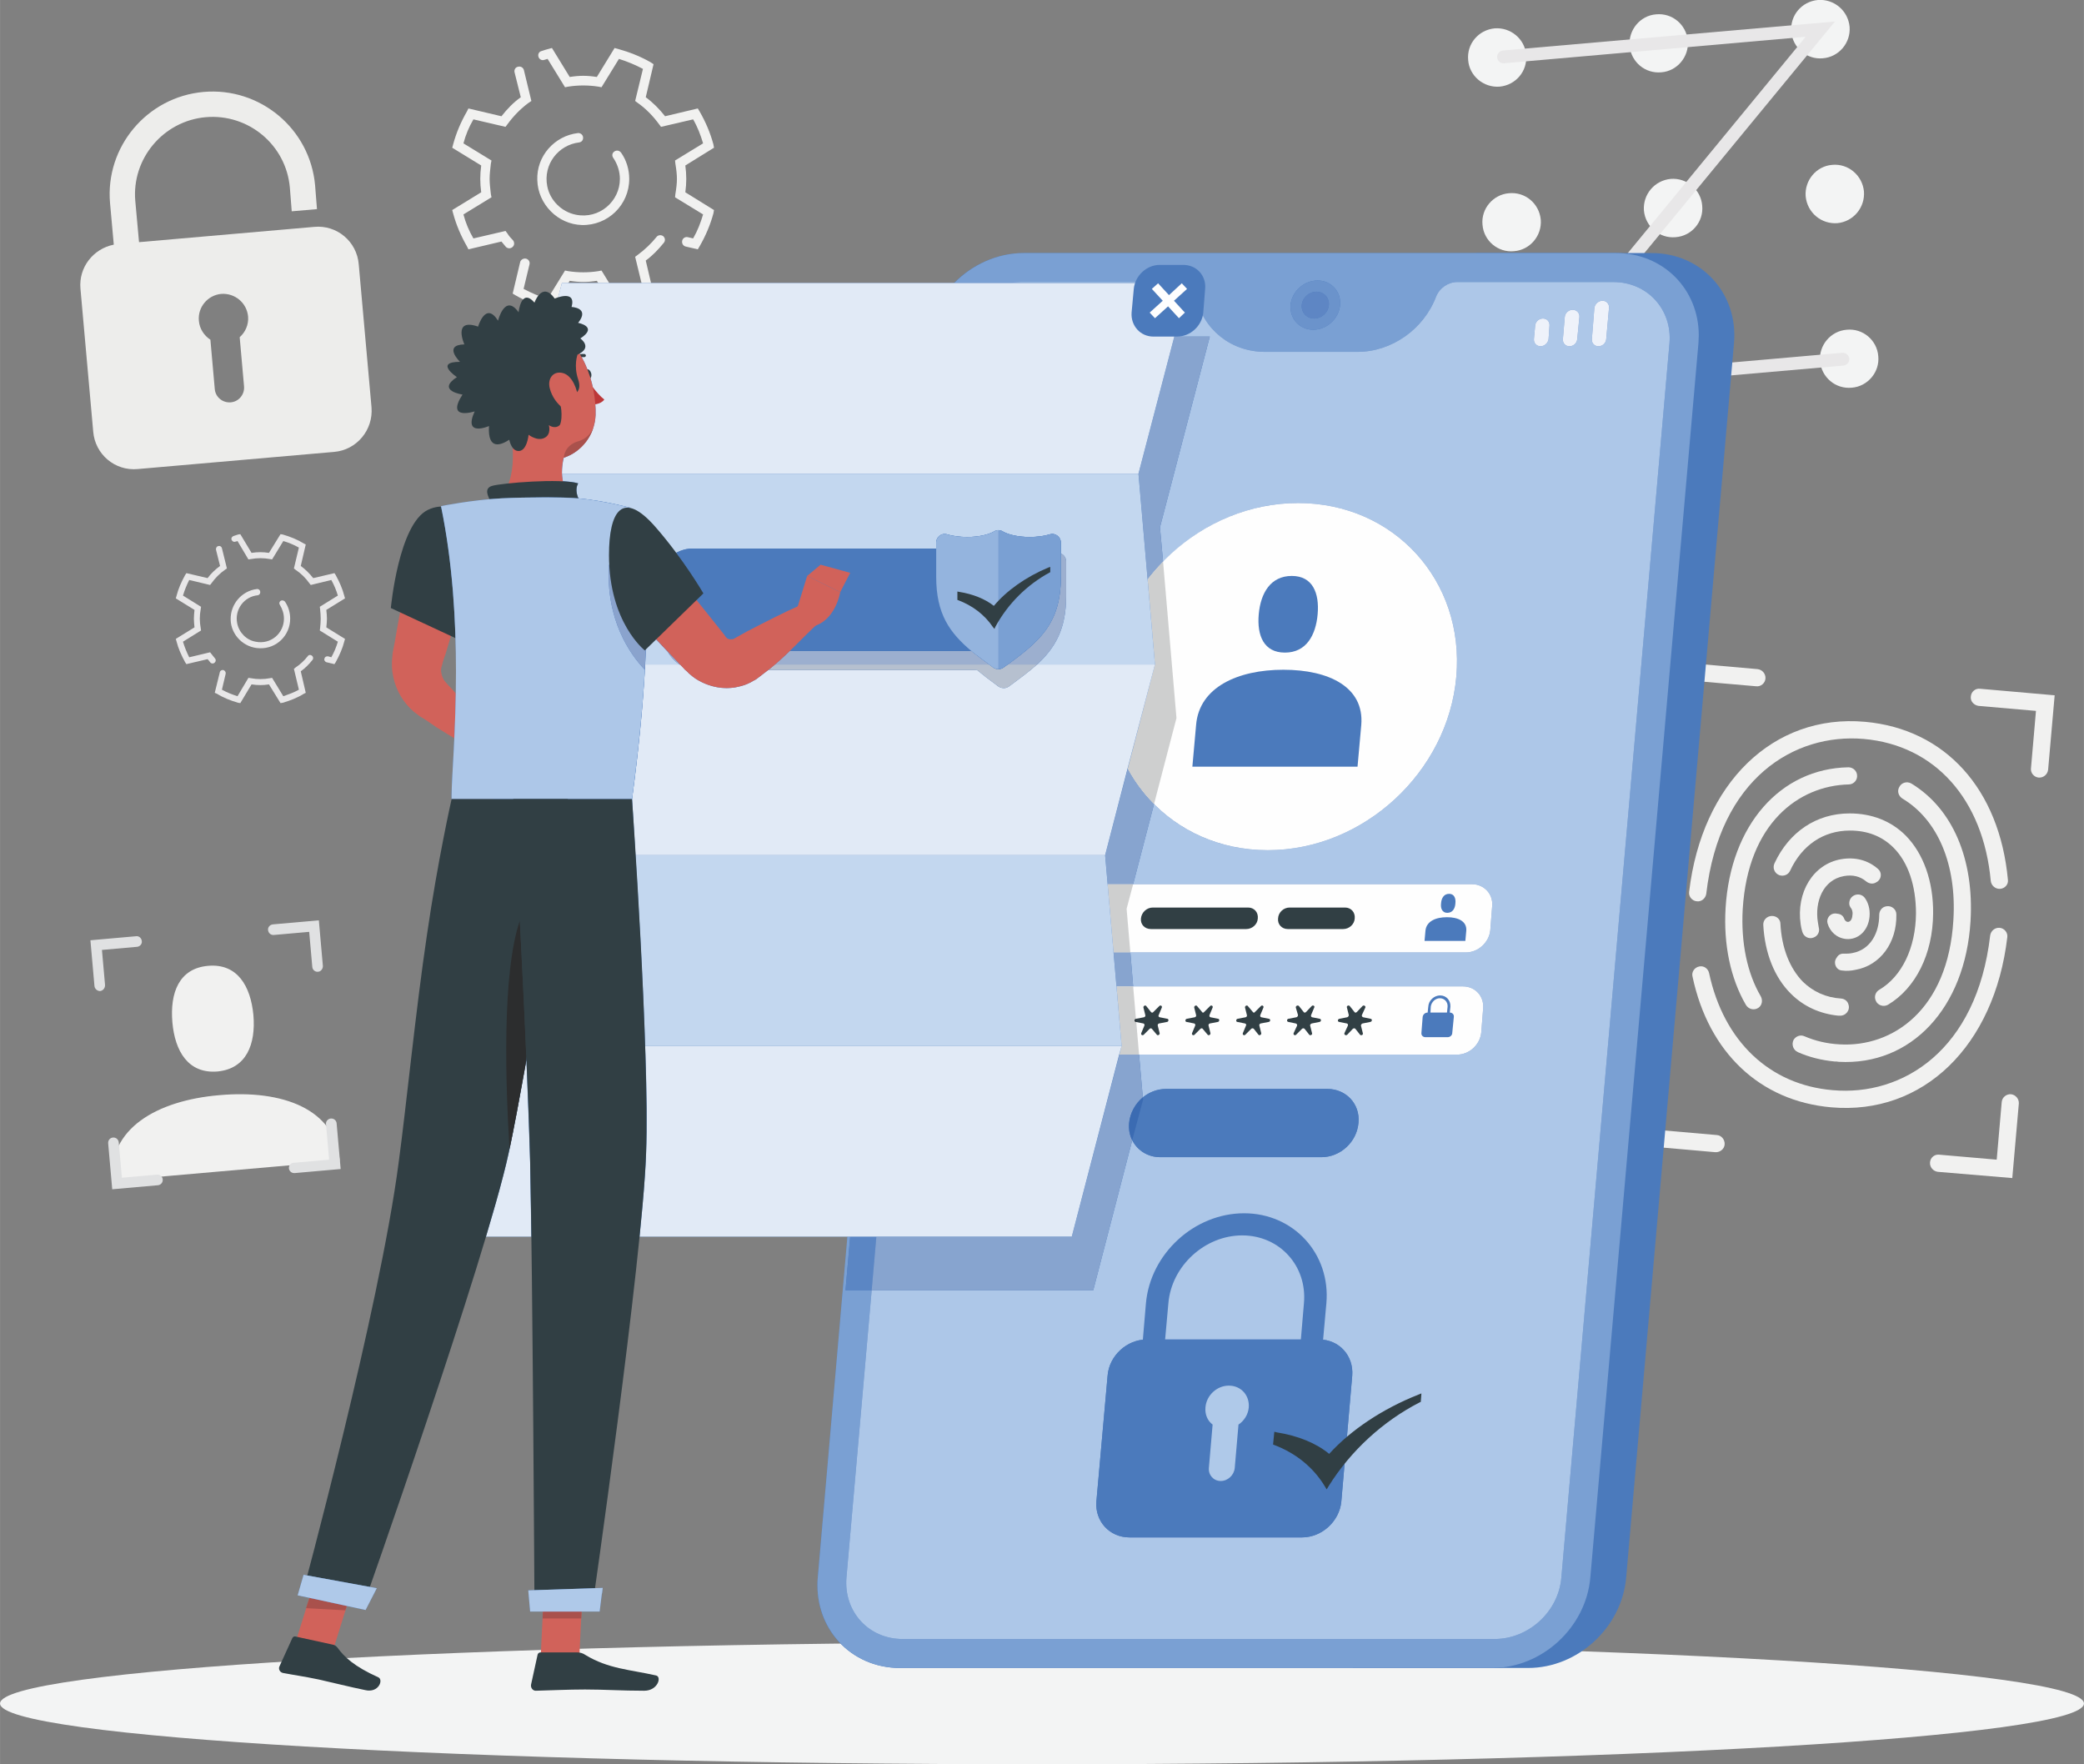 <?xml version="1.0" encoding="UTF-8"?>
<!DOCTYPE svg PUBLIC "-//W3C//DTD SVG 1.1//EN" "http://www.w3.org/Graphics/SVG/1.1/DTD/svg11.dtd">
<!-- Creator: CorelDRAW X8 -->
<svg xmlns="http://www.w3.org/2000/svg" xml:space="preserve" width="323.515mm" height="273.867mm" version="1.1" style="shape-rendering:geometricPrecision; text-rendering:geometricPrecision; image-rendering:optimizeQuality; fill-rule:evenodd; clip-rule:evenodd"
viewBox="0 0 6687 5661"
 xmlns:xlink="http://www.w3.org/1999/xlink">
 <rect x="0" y="0" width="6687" height="5661" fill="#808080" stroke="none"/>
 <defs>
  <style type="text/css">
   <![CDATA[
    .fil8 {fill:#FEFEFE;fill-rule:nonzero}
    .fil20 {fill:#F7F7F8;fill-rule:nonzero}
    .fil2 {fill:#F3F4F4;fill-rule:nonzero}
    .fil1 {fill:#F1F1F0;fill-rule:nonzero}
    .fil11 {fill:#EEF2FA;fill-rule:nonzero}
    .fil0 {fill:#EDEDEB;fill-rule:nonzero}
    .fil3 {fill:#E8E7E8;fill-rule:nonzero}
    .fil21 {fill:#E1EAF6;fill-rule:nonzero}
    .fil4 {fill:#E0E1E2;fill-rule:nonzero}
    .fil27 {fill:#D1625A;fill-rule:nonzero}
    .fil25 {fill:#D0DEF2;fill-rule:nonzero}
    .fil16 {fill:#CECFCF;fill-rule:nonzero}
    .fil28 {fill:#BC3738;fill-rule:nonzero}
    .fil19 {fill:#C3D7EF;fill-rule:nonzero}
    .fil24 {fill:#C5CCD9;fill-rule:nonzero}
    .fil29 {fill:#A9514C;fill-rule:nonzero}
    .fil23 {fill:#B6C0CF;fill-rule:nonzero}
    .fil12 {fill:#AFC9E9;fill-rule:nonzero}
    .fil7 {fill:#ADC7E8;fill-rule:nonzero}
    .fil22 {fill:#9CAFCF;fill-rule:nonzero}
    .fil26 {fill:#94B4DE;fill-rule:nonzero}
    .fil30 {fill:#8AA3CD;fill-rule:nonzero}
    .fil15 {fill:#87A4CF;fill-rule:nonzero}
    .fil6 {fill:#7AA0D3;fill-rule:nonzero}
    .fil9 {fill:#6B93CB;fill-rule:nonzero}
    .fil31 {fill:#60656D;fill-rule:nonzero}
    .fil10 {fill:#5E86C4;fill-rule:nonzero}
    .fil14 {fill:#5B86C4;fill-rule:nonzero}
    .fil32 {fill:#2C2D2E;fill-rule:nonzero}
    .fil5 {fill:#4B7ABC;fill-rule:nonzero}
    .fil13 {fill:#313F44;fill-rule:nonzero}
    .fil18 {fill:#2E373B;fill-rule:nonzero}
    .fil17 {fill:#3B6BB2;fill-rule:nonzero}
   ]]>
  </style>
 </defs>
 <g id="Layer_x0020_1">
  <polygon class="fil0" points="4594,5220 4744,5220 4744,5216 4594,5216 "/>
  <path class="fil1" d="M1090 3725c-14,-167 -184,-229 -386,-211 -201,17 -358,108 -343,275l729 -64z"/>
  <path class="fil1" d="M698 3438c93,-9 123,-88 115,-181 -9,-94 -52,-166 -145,-158 -94,8 -123,87 -115,181 8,93 51,166 145,158z"/>
  <path class="fil2" d="M4897 176c5,52 -33,97 -85,102 -51,4 -97,-34 -101,-85 -5,-52 33,-97 85,-102 51,-4 97,34 101,85z"/>
  <path class="fil2" d="M5416 131c4,51 -34,97 -85,101 -52,5 -97,-33 -102,-85 -4,-51 34,-97 85,-101 52,-5 97,33 102,85z"/>
  <path class="fil2" d="M5935 86c4,51 -34,97 -86,101 -51,5 -97,-34 -101,-85 -5,-52 33,-97 85,-102 52,-4 97,34 102,86z"/>
  <path class="fil2" d="M4944 705c4,51 -34,97 -86,101 -51,5 -97,-33 -101,-85 -5,-51 34,-97 85,-101 52,-5 97,33 102,85z"/>
  <path class="fil2" d="M5462 660c5,51 -33,97 -85,101 -52,5 -97,-34 -102,-85 -4,-52 34,-97 86,-102 51,-4 97,34 101,86z"/>
  <path class="fil2" d="M5981 614c4,52 -34,97 -85,102 -52,4 -97,-34 -102,-86 -4,-51 34,-97 85,-101 52,-5 97,34 102,85z"/>
  <path class="fil2" d="M4990 1233c4,52 -34,98 -85,102 -52,5 -97,-34 -102,-85 -4,-52 34,-97 85,-102 52,-4 97,34 102,85z"/>
  <path class="fil2" d="M5508 1188c5,52 -33,97 -85,102 -51,4 -97,-34 -101,-86 -5,-51 33,-97 85,-101 51,-5 97,34 101,85z"/>
  <path class="fil2" d="M6027 1143c5,51 -34,97 -85,101 -52,5 -97,-33 -102,-85 -4,-51 34,-97 86,-101 51,-5 97,33 101,85z"/>
  <path class="fil3" d="M5915 1173l-1065 93 944 -1148 -968 85c-11,1 -21,-7 -22,-19 -1,-11 7,-21 19,-22l1065 -93 -945 1148 968 -85c12,-1 22,8 23,19 1,11 -8,21 -19,22z"/>
  <path class="fil1" d="M5931 3222c-3,-10 -12,-17 -23,-18 -49,-3 -90,-22 -123,-54 -42,-43 -68,-108 -72,-186 0,-14 -12,-25 -27,-25l0 0c-16,0 -29,13 -28,29 5,91 36,168 88,220 41,41 93,65 153,71 1,0 2,0 4,0 20,1 35,-18 28,-37z"/>
  <path class="fil1" d="M5876 3553c-228,-20 -393,-175 -445,-419 -4,-15 6,-30 22,-33l0 0c14,-3 28,7 31,21 47,219 194,359 397,376 223,20 462,-127 505,-496 2,-15 15,-26 30,-25 15,1 27,15 25,30 -41,349 -270,572 -565,546z"/>
  <path class="fil1" d="M5445 2892l0 0c-15,-1 -27,-15 -25,-30 41,-349 270,-572 564,-546 258,23 432,216 459,507 2,15 -10,28 -25,29l0 0c-15,1 -28,-10 -30,-25 -24,-262 -179,-436 -408,-456 -223,-19 -462,127 -505,497 -2,14 -15,26 -30,24z"/>
  <path class="fil1" d="M5887 3406c-42,-4 -82,-14 -118,-30 -15,-7 -21,-24 -14,-39 7,-12 22,-18 35,-12 35,15 73,24 113,26 169,10 348,-110 365,-399 11,-178 -50,-322 -164,-390 -12,-8 -17,-23 -10,-36 7,-15 25,-20 39,-12 132,80 202,242 190,442 -17,278 -190,464 -423,451 -4,-1 -8,-1 -13,-1z"/>
  <path class="fil1" d="M5642 3234c-14,9 -32,4 -40,-10 -49,-84 -72,-193 -65,-310 16,-267 176,-448 394,-452 16,0 29,13 28,29l0 1c-1,14 -13,25 -27,25 -161,4 -323,125 -340,400 -6,107 14,205 58,280 7,13 4,29 -8,37z"/>
  <path class="fil1" d="M6019 3211l0 0c-6,-13 -1,-28 11,-35 73,-43 117,-135 118,-245 0,-89 -25,-164 -72,-211 -37,-37 -84,-55 -140,-55 -85,0 -154,47 -192,129 -6,13 -21,19 -35,14 -15,-6 -22,-23 -15,-38 47,-101 135,-160 241,-160 71,0 133,24 180,71 57,58 89,147 88,250 -1,130 -56,240 -145,293 -14,8 -33,2 -39,-13z"/>
  <path class="fil1" d="M5820 3008c-16,7 -33,-3 -37,-19 -2,-7 -4,-15 -5,-23 -15,-103 40,-193 129,-209 46,-8 87,3 119,31 13,11 12,31 -2,41l-2 1c-11,8 -24,6 -34,-2 -19,-16 -43,-22 -71,-17 -68,12 -94,83 -84,147 1,6 2,12 3,18 4,13 -3,27 -16,32z"/>
  <path class="fil1" d="M5911 3114l0 0c-19,-1 -29,-23 -19,-39l2 -3c5,-9 14,-13 24,-12 8,0 17,0 26,-2 59,-11 86,-66 86,-122 0,-14 9,-26 23,-28 16,-3 32,9 32,26 2,90 -51,164 -132,178 -14,3 -28,4 -42,2z"/>
  <path class="fil1" d="M5924 3013c-30,-3 -52,-23 -60,-51 -4,-16 9,-32 26,-31l7 1c10,1 18,7 21,17 2,4 5,8 10,9 14,1 16,-18 16,-22 1,-3 1,-13 -3,-20 -5,-6 -8,-13 -7,-20 2,-25 33,-35 49,-16 12,16 18,37 16,61 -4,45 -36,75 -75,72z"/>
  <path class="fil1" d="M5405 2395l0 0c-15,-1 -26,-14 -25,-30l21 -239 239 21c15,2 26,15 25,30 -1,15 -15,27 -30,25l-184 -16 -16 184c-2,15 -15,27 -30,25z"/>
  <path class="fil1" d="M6542 2495l0 0c-15,-1 -27,-15 -25,-30l16 -184 -184 -16c-15,-2 -27,-15 -25,-30 1,-15 14,-27 30,-25l239 21 -21 239c-2,15 -15,26 -30,25z"/>
  <path class="fil1" d="M6457 3780l-239 -20c-15,-2 -26,-15 -25,-30 1,-16 15,-27 30,-25l184 16 16 -184c1,-16 15,-27 30,-26 15,2 26,15 25,30l-21 239z"/>
  <path class="fil1" d="M5504 3697l-239 -21 21 -239c1,-15 15,-26 30,-25 15,1 26,15 25,30l-16 184 184 16c15,1 26,15 25,30 -1,15 -15,26 -30,25z"/>
  <path class="fil4" d="M321 3180l0 0c-9,0 -17,-7 -18,-16l-13 -147 147 -13c9,-1 17,6 18,16 1,9 -6,17 -15,18l-113 10 10 113c0,10 -7,18 -16,19z"/>
  <path class="fil4" d="M1020 3118l0 0c-9,1 -17,-6 -18,-15l-10 -113 -113 10c-10,1 -18,-6 -19,-16 -1,-9 6,-17 16,-18l147 -13 13 147c0,9 -7,18 -16,18z"/>
  <path class="fil4" d="M1093 3751l-147 13c-10,1 -18,-6 -19,-15 -1,-9 6,-18 16,-18l113 -10 -10 -114c-1,-9 6,-17 15,-18 10,-1 18,6 19,15l13 147z"/>
  <path class="fil4" d="M507 3803l-147 13 -13 -147c-1,-10 6,-18 15,-19 10,-1 18,6 19,16l10 113 113 -10c9,-1 17,6 18,15 1,10 -6,18 -15,19z"/>
  <path class="fil0" d="M769 1082l14 158c2,26 -17,49 -43,51 -26,2 -49,-17 -51,-43l-14 -158c-20,-13 -35,-35 -37,-61 -4,-43 28,-82 72,-86 44,-3 82,29 86,73 2,26 -9,50 -27,66zm239 -354l-562 49 -12 -132c-12,-136 90,-257 226,-269 137,-12 258,89 270,226l6 76 81 -7 -6 -76c-16,-182 -177,-316 -358,-300 -181,16 -316,176 -300,357l12 133c-66,13 -113,73 -107,141l41 459c6,73 70,127 143,120l630 -55c72,-6 126,-70 120,-143l-41 -459c-6,-73 -70,-127 -143,-120z"/>
  <path class="fil1" d="M1867 722c-77,-2 -141,-67 -143,-144 -3,-77 55,-142 130,-151 9,-1 17,6 17,15 0,8 -5,14 -13,15 -66,8 -116,70 -102,141 9,45 46,82 92,91 75,15 141,-43 141,-115 0,-24 -8,-48 -21,-67 -5,-7 -4,-15 2,-20 7,-6 17,-5 23,3 17,24 26,54 26,84 0,83 -68,150 -152,148zm372 78l-39 -9c-8,-2 -13,-10 -11,-19 2,-8 10,-13 18,-11l17 4c14,-24 24,-50 32,-77l-90 -55 1 -10c3,-18 5,-34 5,-49 0,-15 -2,-31 -5,-49l-1 -10 90 -55c-8,-27 -18,-53 -32,-77l-103 24 -6 -8c-19,-26 -42,-50 -69,-69l-8 -6 25 -103c-25,-13 -51,-24 -77,-32l-56 91 -10 -2c-32,-5 -65,-5 -97,0l-10 2 -56 -91c-3,1 -7,2 -10,3 -8,3 -16,-1 -19,-9 -3,-8 1,-17 9,-19 8,-3 16,-5 23,-7l11 -3 57 93c31,-5 56,-5 87,0l57 -93 11 3c36,10 72,24 105,43l9 6 -25 106c23,17 44,38 62,61l105 -25 6 10c19,33 34,68 44,105l2 11 -92 57c2,15 3,29 3,43 0,14 -1,28 -3,43l92 57 -2 11c-10,37 -25,72 -44,105l-6 10zm-616 -8c-5,-6 -9,-11 -14,-17l-106 25 -5 -10c-19,-33 -34,-68 -44,-105l-3 -11 93 -57c-2,-15 -3,-29 -3,-43 0,-14 1,-28 3,-43l-93 -57 3 -11c10,-37 25,-72 44,-105l5 -10 106 25c18,-23 38,-44 62,-61l-20 -80c-2,-8 3,-17 12,-18l0 0c8,-2 16,3 18,11l24 99 -9 6c-26,19 -49,43 -68,69l-6 8 -103 -24c-14,24 -25,50 -32,77l90 55 -2 10c-2,18 -4,34 -4,49 0,15 2,31 4,49l2 10 -90 55c7,27 18,53 32,77l103 -24 6 8c5,8 11,15 18,22 5,6 5,16 -1,21l-1 1c-6,5 -15,5 -21,-1zm349 202l-57 -93c-31,5 -56,5 -87,0l-57 93 -11 -3c-37,-10 -72,-24 -105,-43l-10 -6 24 -101c2,-8 11,-13 19,-11 8,2 13,10 11,18l-19 79c25,13 50,24 77,32l56 -91 10 2c32,5 65,5 97,0l10 -2 56 91c26,-8 52,-19 77,-32l-25 -103 8 -6c23,-17 43,-36 60,-57 5,-7 14,-8 21,-4 7,5 9,15 3,22 -17,21 -36,41 -58,57l25 106 -9 6c-33,19 -69,33 -105,43l-11 3z"/>
  <path class="fil3" d="M833 2080c-50,-1 -92,-42 -93,-92 -1,-50 36,-92 84,-98 6,-1 11,4 11,10l0 0c0,5 -3,9 -8,10 -43,4 -75,45 -66,90 6,30 30,54 59,59 49,10 91,-27 91,-74 0,-16 -5,-31 -13,-44 -3,-4 -2,-9 1,-12 5,-4 11,-3 15,1 11,16 17,35 17,55 0,54 -44,97 -98,95zm240 51l-25 -6c-5,-1 -9,-7 -7,-12 1,-5 6,-8 12,-7l10 3c9,-16 16,-33 21,-50l-58 -36 1 -7c1,-11 2,-21 2,-31 0,-10 -1,-20 -2,-31l-1 -7 58 -36c-5,-17 -12,-34 -21,-50l-66 16 -4 -5c-12,-17 -27,-32 -45,-44l-5 -4 16 -67c-16,-9 -33,-16 -50,-21l-36 59 -6 -1c-21,-4 -42,-4 -63,0l-7 1 -35 -59c-3,1 -5,2 -7,2 -5,2 -10,-1 -12,-6 -2,-5 1,-10 6,-12 5,-2 10,-3 15,-5l7 -1 36 60c20,-3 36,-3 56,0l37 -60 7 1c24,7 47,16 68,29l6 3 -16 69c15,11 28,24 40,39l68 -16 4 6c12,22 22,44 28,68l2 7 -60 37c1,10 2,19 2,28 0,9 -1,18 -2,28l60 37 -2 7c-6,24 -16,46 -28,68l-4 6zm-398 -5c-3,-4 -6,-8 -9,-11l-68 16 -4 -6c-12,-22 -22,-44 -28,-68l-2 -7 60 -37c-1,-10 -2,-19 -2,-28 0,-9 1,-18 2,-28l-60 -37 2 -7c6,-24 16,-46 28,-68l4 -6 68 16c11,-15 25,-28 40,-39l-13 -52c-1,-5 2,-11 8,-12l0 0c5,-1 10,2 11,7l16 65 -6 4c-17,12 -32,27 -44,44l-4 5 -67 -16c-8,16 -15,33 -20,50l58 36 -1 7c-2,11 -3,21 -3,31 0,10 1,20 3,31l1 7 -58 36c5,17 12,34 20,50l67 -16 4 5c4,5 8,10 12,15 3,3 3,9 -1,13l0 0c-4,4 -10,4 -14,0zm225 130l-37 -60c-19,3 -36,3 -56,0l-36 60 -7 -1c-24,-7 -47,-16 -68,-29l-7 -3 16 -65c1,-6 6,-9 12,-8 5,2 8,7 7,12l-12 51c16,9 32,15 50,21l35 -59 7 1c21,4 42,4 63,0l6 -1 36 59c17,-6 34,-12 50,-21l-16 -67 5 -4c15,-10 28,-22 39,-36 3,-5 9,-6 14,-2 4,3 5,9 2,13 -11,14 -24,27 -38,37l16 69 -6 3c-21,13 -44,22 -68,29l-7 1z"/>
  <path class="fil2" d="M6687 5466c0,108 -1497,195 -3343,195 -1847,0 -3344,-87 -3344,-195 0,-108 1497,-196 3344,-196 1846,0 3343,88 3343,196z"/>
  <path class="fil5" d="M5300 812l-562 0 -397 4540 562 0c160,0 301,-130 315,-290l346 -3961c14,-159 -104,-289 -264,-289z"/>
  <path class="fil5" d="M5185 812l-1900 0c-160,0 -301,130 -315,289l-346 3961c-14,160 104,290 264,290l1900 0c160,0 301,-130 315,-290l347 -3961c14,-159 -105,-289 -265,-289z"/>
  <path class="fil6" d="M4788 5352l-1900 0c-151,0 -265,-117 -265,-265 0,-8 0,-16 1,-25l95 -1094 9 0 -15 172 84 0 -81 922c-9,109 71,197 180,197l1900 0c109,0 205,-88 214,-197l347 -3961c9,-108 -71,-196 -180,-196l-501 0c-29,0 -57,19 -68,47 -40,105 -143,177 -252,177l-297 0c-109,0 -199,-72 -221,-177l0 0c-4,-16 -13,-30 -27,-38l2 -6 -16 0c-6,-2 -12,-3 -19,-3l-501 0c-12,0 -23,1 -34,3l-181 0c58,-59 138,-96 223,-96l1900 0c152,0 266,116 266,264 0,8 -1,17 -1,25l-347 3961c-14,160 -155,290 -315,290l0 0zm-560 -4452c-44,0 -83,35 -87,79 -3,44 29,79 73,79 43,0 82,-35 86,-79 4,-44 -29,-79 -72,-79z"/>
  <path class="fil7" d="M4796 5259l-1900 0c-109,0 -189,-88 -180,-197l81 -922 711 0 125 -481c17,32 50,54 90,54l517 0c61,0 114,-49 119,-110 6,-60 -39,-109 -100,-109l-517 0c-28,0 -54,10 -75,27l-12 -137 1020 0c40,0 74,-32 78,-71l6 -76c4,-40 -25,-72 -65,-72l-1058 0 -9 -109 1077 0c39,0 74,-32 78,-71l6 -77c4,-39 -26,-71 -65,-71l-1087 0 67 -257c91,92 219,148 365,148 307,0 578,-250 605,-557 27,-308 -200,-557 -508,-557 -166,0 -321,73 -433,188l-10 -110 160 -612 -114 0 43 -166c14,8 23,22 27,38l0 0c22,105 112,177 221,177l297 0c109,0 212,-72 252,-177 11,-28 39,-47 68,-47l501 0c109,0 189,88 180,196l-347 3961c-9,109 -105,197 -214,197zm-1117 -961c-63,0 -120,52 -125,116l-36 404c-5,63 42,115 106,115l554 0c64,0 120,-52 126,-115l35 -404c5,-64 -42,-116 -106,-116l-554 0zm1463 -3333c-13,0 -24,10 -26,23l-8 100c-1,13 8,23 21,23 13,0 24,-10 25,-23l9 -100c1,-13 -8,-23 -21,-23zm-96 29c-12,0 -24,10 -25,23l-6 71c-1,13 8,23 21,23 13,0 24,-10 25,-23l7 -71c1,-13 -9,-23 -22,-23zm-95 28c-13,0 -24,10 -25,23l-4 43c-1,13 9,23 21,23 13,0 24,-10 26,-23l3 -43c1,-13 -8,-23 -21,-23zm-1154 -114l-554 0c11,-2 22,-3 34,-3l501 0c7,0 13,1 19,3z"/>
  <path class="fil8" d="M4704 3056l-1330 0c-40,0 -69,-32 -65,-71l6 -77c4,-39 39,-71 78,-71l1330 0c39,0 69,32 65,71l-6 77c-4,39 -39,71 -78,71z"/>
  <path class="fil8" d="M4675 3384l-1330 0c-39,0 -68,-32 -65,-71l7 -76c3,-40 38,-72 77,-72l1330 0c40,0 69,32 65,72l-6 76c-4,39 -38,71 -78,71z"/>
  <path class="fil9" d="M4214 1058c-44,0 -76,-35 -73,-79 4,-44 43,-79 87,-79 43,0 76,35 72,79 -4,44 -43,79 -86,79zm10 -122c-23,0 -45,19 -47,43 -2,24 16,43 40,43 24,0 45,-19 47,-43 2,-24 -16,-43 -40,-43z"/>
  <path class="fil10" d="M4217 1022c-24,0 -42,-19 -40,-43 2,-24 24,-43 47,-43 24,0 42,19 40,43 -2,24 -23,43 -47,43z"/>
  <path class="fil11" d="M4943 1111c-12,0 -22,-10 -21,-23l4 -43c1,-13 12,-23 25,-23 13,0 22,10 21,23l-3 43c-2,13 -13,23 -26,23z"/>
  <path class="fil11" d="M5129 1111c-13,0 -22,-10 -21,-23l8 -100c2,-13 13,-23 26,-23 13,0 22,10 21,23l-9 100c-1,13 -12,23 -25,23z"/>
  <path class="fil11" d="M5036 1111c-13,0 -22,-10 -21,-23l6 -71c1,-13 13,-23 25,-23 13,0 23,10 22,23l-7 71c-1,13 -12,23 -25,23z"/>
  <path class="fil8" d="M4673 2171c-27,307 -298,557 -605,557 -308,0 -535,-250 -508,-557 26,-308 298,-557 605,-557 308,0 535,249 508,557z"/>
  <path class="fil5" d="M4118 2149c-146,0 -270,56 -280,177l-12 134 530 0 12 -134c10,-121 -103,-177 -250,-177z"/>
  <path class="fil5" d="M4123 2094c68,0 99,-55 105,-123 6,-68 -16,-123 -83,-123 -68,0 -100,55 -106,123 -6,68 16,123 84,123z"/>
  <path class="fil5" d="M4643 2943c-36,0 -66,13 -69,43l-3 33 131 0 3 -33c2,-30 -26,-43 -62,-43z"/>
  <path class="fil5" d="M4644 2929c17,0 25,-14 26,-30 2,-17 -4,-31 -20,-31 -17,0 -25,14 -26,31 -2,16 4,30 20,30z"/>
  <path class="fil5" d="M4240 3713l-517 0c-61,0 -105,-49 -100,-110 5,-60 58,-109 119,-109l517 0c61,0 106,49 100,109 -5,61 -58,110 -119,110z"/>
  <path class="fil5" d="M4178 4933l-554 0c-64,0 -111,-52 -106,-115l36 -404c5,-64 62,-116 125,-116l554 0c64,0 111,52 106,116l-35 404c-6,63 -62,115 -126,115z"/>
  <path class="fil12" d="M3917 4752c-23,0 -40,-19 -38,-42l12 -139c-16,-12 -25,-32 -23,-55 3,-39 37,-70 75,-70 39,0 67,31 64,70 -2,23 -15,43 -33,55l-12 139c-2,23 -22,42 -45,42z"/>
  <path class="fil5" d="M4238 4382l-71 0 17 -200c11,-120 -78,-218 -198,-218 -120,0 -227,98 -237,218l-18 200 -71 0 17 -200c14,-159 155,-289 315,-289 159,0 278,130 264,289l-18 200z"/>
  <path class="fil5" d="M4620 3203c15,0 26,12 25,27l-2 19 -53 0 1 -19c2,-15 15,-27 29,-27zm32 46l2 -19c1,-20 -13,-36 -33,-36 -19,0 -37,16 -38,36l-2 19c-8,0 -15,6 -16,14l-4 51c-1,8 5,14 13,14l71 0c8,0 15,-6 15,-14l5 -51c1,-8 -5,-14 -13,-14z"/>
  <path class="fil13" d="M3582 3269l-24 -5c-3,-1 -5,-4 -4,-7l11 -24c2,-5 -4,-9 -9,-5l-18 19c-2,3 -6,3 -8,0l-15 -19c-4,-4 -11,0 -9,5l6 24c1,3 -2,6 -5,7l-25 5c-6,1 -6,9 -1,10l25 5c3,1 4,4 3,7l-10 24c-3,5 4,9 8,5l18 -19c3,-2 6,-2 8,0l15 19c4,4 11,0 9,-5l-6 -24c0,-3 2,-6 5,-7l26 -5c5,-1 6,-9 0,-10z"/>
  <path class="fil13" d="M3746 3269l-25 -5c-3,-1 -5,-4 -3,-7l10 -24c2,-5 -4,-9 -8,-5l-19 19c-2,3 -6,3 -8,0l-15 -19c-3,-4 -10,0 -9,5l6 24c1,3 -1,6 -4,7l-26 5c-6,1 -6,9 -1,10l25 5c3,1 4,4 3,7l-10 24c-2,5 4,9 8,5l19 -19c2,-2 5,-2 7,0l16 19c3,4 10,0 9,-5l-6 -24c-1,-3 1,-6 4,-7l26 -5c5,-1 6,-9 1,-10z"/>
  <path class="fil13" d="M3909 3269l-25 -5c-3,-1 -4,-4 -3,-7l10 -24c2,-5 -4,-9 -8,-5l-19 19c-2,3 -6,3 -7,0l-16 -19c-3,-4 -10,0 -9,5l6 24c1,3 -1,6 -4,7l-26 5c-5,1 -6,9 -1,10l25 5c3,1 4,4 3,7l-10 24c-2,5 4,9 8,5l19 -19c2,-2 6,-2 7,0l16 19c3,4 10,0 9,-5l-6 -24c-1,-3 1,-6 4,-7l26 -5c5,-1 6,-9 1,-10z"/>
  <path class="fil13" d="M4072 3269l-25 -5c-3,-1 -4,-4 -3,-7l10 -24c2,-5 -4,-9 -8,-5l-19 19c-2,3 -5,3 -7,0l-16 -19c-3,-4 -10,0 -9,5l6 24c1,3 -1,6 -4,7l-26 5c-5,1 -6,9 -1,10l25 5c3,1 5,4 3,7l-10 24c-2,5 4,9 8,5l19 -19c2,-2 6,-2 8,0l15 19c3,4 10,0 9,-5l-6 -24c-1,-3 1,-6 4,-7l26 -5c6,-1 6,-9 1,-10z"/>
  <path class="fil13" d="M4235 3269l-25 -5c-3,-1 -4,-4 -3,-7l10 -24c3,-5 -4,-9 -8,-5l-18 19c-3,3 -6,3 -8,0l-15 -19c-4,-4 -11,0 -10,5l7 24c0,3 -2,6 -5,7l-26 5c-5,1 -6,9 0,10l24 5c3,1 5,4 4,7l-11 24c-2,5 4,9 8,5l19 -19c2,-2 6,-2 8,0l15 19c3,4 11,0 9,-5l-6 -24c-1,-3 2,-6 5,-7l25 -5c6,-1 6,-9 1,-10z"/>
  <path class="fil13" d="M4398 3269l-24 -5c-3,-1 -5,-4 -4,-7l11 -24c2,-5 -5,-9 -9,-5l-18 19c-3,3 -6,3 -8,0l-15 -19c-4,-4 -11,0 -9,5l6 24c0,3 -2,6 -5,7l-25 5c-6,1 -7,9 -1,10l25 5c3,1 4,4 3,7l-11 24c-2,5 5,9 9,5l18 -19c3,-2 6,-2 8,0l15 19c4,4 11,0 9,-5l-6 -24c0,-3 2,-6 5,-7l25 -5c6,-1 7,-9 1,-10z"/>
  <path class="fil13" d="M4005 2912l-306 0c-19,0 -36,15 -38,35 -2,19 12,34 32,34l306 0c19,0 36,-15 37,-34 2,-20 -12,-35 -31,-35z"/>
  <path class="fil13" d="M4316 2912l-178 0c-19,0 -36,15 -37,35 -2,19 12,34 31,34l178 0c19,0 36,-15 37,-34 2,-20 -12,-35 -31,-35z"/>
  <path class="fil13" d="M4551 4475c-116,46 -217,114 -286,190 -41,-34 -99,-58 -168,-69l-8 -2 -4 41 5 2c68,26 124,71 161,132l6 10 6 -10c71,-114 175,-209 292,-269l4 -2 2 -27 -10 4z"/>
  <polygon class="fil14" points="2797,4140 2713,4140 2728,3968 2812,3968 "/>
  <path class="fil15" d="M3508 4140l-711 0 15 -172 627 0 152 -584 64 0 12 137c-24,20 -41,50 -44,82 -2,21 2,40 10,56l-125 481zm128 -975l-54 0 -9 -109 54 0 9 109zm0 -328l-82 0 -8 -93 72 -278c23,42 51,80 85,114l-67 257z"/>
  <polygon class="fil16" points="3627,3056 3573,3056 3554,2837 3636,2837 3615,2916 "/>
  <path class="fil16" d="M3655 3384l-64 0 8 -28 -17 -191 54 0 9 104 0 0c-6,1 -6,9 -1,10l2 0 9 105z"/>
  <path class="fil15" d="M3682 1859l-29 -339 115 -440 114 0 -160 612 10 110c-18,18 -34,37 -50,57z"/>
  <path class="fil16" d="M3703 2580c-34,-34 -62,-72 -85,-114l88 -334 -24 -273c16,-20 32,-39 50,-57l43 502 -72 276z"/>
  <path class="fil17" d="M3633 3659c-8,-16 -12,-35 -10,-56 3,-32 20,-62 44,-82l1 7 -35 131z"/>
  <path class="fil18" d="M3646 3279l-2 0c-5,-1 -5,-9 1,-10l0 0 1 10z"/>
  <polygon class="fil5" points="3653,1520 3813,908 1803,908 1644,1520 1696,2132 1537,2744 1589,3356 1429,3968 3439,3968 3599,3356 3546,2744 3706,2132 "/>
  <path class="fil19" d="M3599 3356l-1529 0c-7,-214 -21,-453 -31,-612l1507 0 53 612z"/>
  <path class="fil19" d="M3706 2132l-378 0c58,-54 93,-113 93,-220l0 -110c0,-12 -7,-22 -17,-26l0 -35 0 0c0,-16 -13,-28 -28,-28 -3,0 -6,1 -9,2 -17,5 -39,8 -63,8 -36,0 -67,-7 -85,-17 -4,-3 -10,-5 -15,-5 -2,0 -4,0 -6,1 -3,0 -7,2 -10,4l0 0c-17,10 -49,17 -84,17 0,0 0,0 -1,0 -23,0 -45,-3 -63,-8l0 0c-2,-1 -5,-2 -8,-2 -15,0 -28,12 -28,28l0 19 -781 0c-37,0 -69,18 -89,45 -20,-23 -40,-45 -60,-68l-15 13c-16,-96 -38,-121 -38,-121 0,0 -80,-22 -165,-30 -6,-13 -10,-32 -1,-48 -12,-4 -29,-6 -49,-7 -2,-8 -2,-16 -3,-24l1850 0 160 -612 -160 612 53 612zm-1526 0l-110 0c2,-41 3,-79 4,-114 23,25 46,49 69,74 9,16 22,30 37,40z"/>
  <polygon class="fil8" points="1763,1060 1763,1060 1788,967 1788,967 "/>
  <polygon class="fil20" points="1788,967 1803,908 1788,967 "/>
  <path class="fil21" d="M3653 1520l-1850 0c0,-18 2,-35 6,-51 55,-18 99,-72 102,-137 3,-97 -41,-246 -148,-272l40 -152 2010 0 -160 612z"/>
  <path class="fil21" d="M3546 2744l-1507 0c-6,-109 -11,-180 -11,-180l-206 0 0 0 -239 0c134,0 324,0 445,0 23,-174 36,-316 42,-432l110 0c2,1 3,2 5,3 4,4 9,9 13,14l7 6c3,3 5,6 8,8 6,5 12,10 18,14 12,8 26,15 40,20 19,7 40,11 60,11 9,0 18,-1 26,-2 15,-3 29,-6 42,-12 7,-3 13,-6 19,-10 3,-1 6,-3 9,-5 3,-2 7,-5 8,-6l30 -23 664 0c2,0 3,-1 5,-1 10,8 20,16 30,24 13,10 26,19 40,30 5,3 11,5 17,5 6,0 11,-2 16,-5 34,-25 65,-48 91,-71l378 0 -88 334 -72 278z"/>
  <path class="fil21" d="M3439 3968l-1387 0c11,-108 19,-201 21,-266 4,-89 2,-213 -3,-346l1529 0 -8 28 -152 584zm-1734 0l-146 0c33,-109 59,-203 73,-268 1,-4 2,-8 3,-13 0,0 0,0 0,0 14,-68 31,-158 49,-258 2,-9 3,-19 5,-29 5,123 9,239 12,328 1,60 2,143 4,240z"/>
  <path class="fil22" d="M3328 2132l-94 0c104,-76 170,-134 170,-281l0 -75c10,4 17,14 17,26l0 110c0,107 -35,166 -93,220zm-154 0l-687 0c16,-14 32,-28 47,-43l578 0c2,0 3,0 5,0 18,14 36,28 57,43zm-992 0l-2 0c-15,-10 -28,-24 -37,-40 13,13 26,26 39,40z"/>
  <path class="fil23" d="M3221 2208c-6,0 -12,-2 -17,-5 -14,-11 -27,-20 -40,-30 -10,-8 -20,-16 -30,-24 -2,0 -3,1 -5,1l-664 0 9 -7c4,-4 9,-7 13,-11l687 0c4,3 9,6 13,10 5,3 11,5 17,5l0 0 0 0c6,0 11,-2 16,-5 5,-4 10,-7 14,-10l94 0c-26,23 -57,46 -91,71 -5,3 -10,5 -16,5zm-1036 -73c-2,-1 -3,-2 -5,-3l2 0c1,1 2,2 3,3z"/>
  <path class="fil5" d="M3112 2089l-889 0c-60,0 -109,-49 -109,-110l0 -110c0,-60 49,-109 109,-109l889 0c60,0 109,49 109,109l0 110c0,61 -49,110 -109,110z"/>
  <path class="fil5" d="M3304 1723c-36,0 -67,-7 -85,-17 -9,-6 -21,-6 -31,0 -17,10 -49,17 -84,17 -24,0 -46,-3 -64,-8 -18,-6 -36,7 -36,26l0 110c0,154 72,210 183,291 10,7 24,7 33,0 112,-81 184,-137 184,-291l0 -110c0,-19 -19,-32 -37,-26 -17,5 -39,8 -63,8z"/>
  <path class="fil6" d="M3204 2147l0 0 0 -446c-2,0 -4,0 -6,1 2,-1 4,-1 6,-1 5,0 11,2 15,5 18,10 49,17 85,17 24,0 46,-3 63,-8 3,-1 6,-2 9,-2 15,0 28,12 28,28l0 110c0,154 -72,210 -184,291 -5,3 -10,5 -16,5z"/>
  <path class="fil24" d="M3204 2147c-6,0 -12,-2 -17,-5 -4,-4 -9,-7 -13,-10l0 0c4,3 9,6 13,10 5,3 11,5 17,5l0 0z"/>
  <path class="fil25" d="M3103 1723c-23,0 -45,-3 -63,-8 18,5 40,8 63,8z"/>
  <path class="fil25" d="M3188 1706c3,-2 7,-4 10,-4 -3,0 -7,2 -10,4z"/>
  <path class="fil26" d="M3204 2147c-6,0 -12,-2 -17,-5 -25,-19 -49,-36 -70,-53 -70,-59 -113,-119 -113,-238l0 -110c0,-16 13,-28 28,-28 3,0 6,1 8,2l0 0c18,5 40,8 63,8 1,0 1,0 1,0 35,0 67,-7 84,-17l0 0c3,-2 7,-4 10,-4 2,-1 4,-1 6,-1l0 446z"/>
  <path class="fil13" d="M3364 1821c-72,30 -134,74 -175,123 -28,-22 -67,-38 -112,-45l-5 -1 0 27 3 1c45,17 84,46 111,86l5 6 3 -7c40,-74 102,-135 174,-174l2 -1 0 -17 -6 2z"/>
  <path class="fil5" d="M3777 1080l-76 0c-42,0 -73,-35 -70,-77l7 -76c4,-42 41,-77 83,-77l76 0c43,0 74,35 70,77l-6 76c-4,42 -41,77 -84,77z"/>
  <polygon class="fil8" points="3809,927 3792,909 3751,947 3716,909 3696,927 3731,965 3689,1003 3706,1021 3748,983 3783,1021 3802,1003 3767,965 "/>
  <path class="fil27" d="M2074 1737c44,48 86,98 128,148 42,51 82,102 123,153 1,3 1,2 1,2l1 1 1 2 3 3c2,3 6,4 9,5 2,0 4,1 6,0l3 0 2 0c0,0 0,0 1,0 0,0 0,0 2,-1l43 -24c58,-30 116,-60 177,-87l50 62c-49,45 -99,101 -150,142l-39 30c-1,1 -5,4 -8,6 -3,2 -6,4 -9,5 -6,4 -12,7 -19,10 -13,6 -27,9 -42,12 -29,4 -58,1 -86,-9 -14,-5 -28,-12 -40,-20 -6,-4 -12,-9 -18,-14 -3,-2 -5,-5 -8,-8l-7 -6c-45,-47 -90,-95 -135,-143 -44,-48 -87,-96 -129,-147l140 -122z"/>
  <path class="fil27" d="M2550 1977l40 -129 106 52c0,0 -15,95 -92,111l-54 -34z"/>
  <polygon class="fil27" points="2633,1812 2728,1838 2696,1900 2590,1848 "/>
  <path class="fil27" d="M1517 1773c-11,54 -25,109 -40,163 -15,54 -31,108 -47,161l-7 20 -3 10c0,3 -1,3 -1,5 -2,5 -3,10 -4,16 0,11 3,24 10,35 1,2 7,8 11,13l15 16 28 32c19,21 37,42 55,65l-60 69c-25,-14 -49,-29 -73,-44l-35 -24 -18 -11c-6,-5 -10,-7 -20,-15 -33,-28 -57,-68 -66,-111 -5,-22 -6,-45 -3,-68 0,-5 1,-11 2,-16l2 -10 4 -21c9,-55 20,-111 31,-165 12,-55 24,-110 39,-164l180 44z"/>
  <path class="fil27" d="M1475 2304l71 -36 31 120c0,0 -57,22 -101,-6l-1 -78z"/>
  <polygon class="fil27" points="1644,2229 1647,2340 1568,2392 1540,2270 "/>
  <path class="fil13" d="M1877 1202c2,9 7,15 13,14 6,-1 9,-9 7,-18 -2,-8 -8,-14 -13,-13 -6,1 -9,9 -7,17z"/>
  <path class="fil28" d="M1884 1217c0,0 29,45 55,65 -12,17 -39,16 -39,16l-16 -81z"/>
  <path class="fil13" d="M1836 1161l-4 -1c-2,-2 -2,-5 0,-7 19,-21 43,-17 44,-17 2,0 4,3 4,6 -1,2 -3,4 -6,4 -1,0 -19,-3 -34,14l-4 1z"/>
  <path class="fil27" d="M1628 1323c19,79 38,224 -30,276 0,0 27,81 207,81 198,0 95,-52 95,-52 -108,-21 -106,-115 -87,-177l-185 -128z"/>
  <path class="fil13" d="M1577 1614c-12,-22 -25,-47 2,-55 30,-9 220,-25 276,-8 -17,30 12,68 12,68l-290 -5z"/>
  <polygon class="fil27" points="1735,5314 1859,5314 1871,5064 1747,5064 "/>
  <polygon class="fil27" points="945,5280 1071,5287 1148,5040 1022,5033 "/>
  <path class="fil13" d="M1067 5277l-119 -26c-4,-1 -8,1 -10,5l-41 90c-5,9 1,20 11,22 42,8 62,10 115,21 32,7 104,25 149,34 43,10 59,-33 42,-41 -78,-35 -110,-66 -131,-95 -4,-5 -9,-9 -16,-10z"/>
  <path class="fil13" d="M1852 5302l-118 0c-4,0 -8,3 -9,7l-21 96c-2,10 5,20 15,20 43,-1 104,-4 158,-4 63,0 117,4 190,4 44,0 57,-45 38,-49 -84,-19 -153,-21 -227,-66 -7,-5 -16,-8 -26,-8z"/>
  <path class="fil13" d="M1373 1636c-94,45 -119,315 -119,315l232 108c0,0 57,-85 62,-219 5,-140 -79,-250 -175,-204z"/>
  <path class="fil5" d="M2021 1629c0,0 115,130 7,935 -175,0 -494,0 -579,0 -4,-89 52,-522 -34,-940 0,0 99,-20 194,-25 74,-3 181,-6 246,0 85,8 166,30 166,30z"/>
  <path class="fil7" d="M1449 2564l4 0 5 0 5 0 5 0 5 0 6 0 6 0 6 0 7 0 7 0 7 0 7 0 8 0 8 0 8 0 8 0 8 0 9 0 9 0 9 0 9 0 9 0 10 0 9 0 10 0 10 0 10 0 10 0 11 0 10 0 10 0 11 0 10 0 11 0 11 0 10 0 11 0 11 0 11 0 10 0 11 0 11 0 11 0 10 0 11 0 11 0 10 0 11 0 10 0 10 0 11 0 10 0 10 0 10 0 9 0 10 0 10 0 9 0 9 0 9 0 9 0 9 0 8 0 9 0c31,-235 44,-413 46,-546 0,-13 0,-26 0,-38 0,-4 0,-8 0,-13 0,53 -1,113 -5,182 -47,-49 -126,-160 -115,-337l115 61 3 2c-11,-201 -51,-246 -51,-246 0,0 -81,-22 -166,-30 -28,-2 -64,-3 -102,-3l-2 0 -2 0c-49,0 -99,1 -140,3 -95,5 -194,25 -194,25 38,184 48,372 48,531 0,190 -14,339 -14,398 0,4 0,8 0,11z"/>
  <path class="fil29" d="M2074 1967c0,-33 -1,-64 -2,-92l0 0c1,28 2,59 2,92z"/>
  <path class="fil30" d="M2069 2149c-47,-49 -126,-160 -115,-337l115 61 3 2c1,28 2,59 2,92 0,53 -1,113 -5,182z"/>
  <path class="fil16" d="M1865 5193l0 0 0 -1 0 1zm-124 0l0 0 1 -22 0 0 -1 22z"/>
  <polygon class="fil29" points="1865,5193 1741,5193 1742,5171 1866,5171 1865,5192 "/>
  <polygon class="fil16" points="982,5160 982,5160 993,5127 993,5127 "/>
  <polygon class="fil29" points="1108,5167 982,5160 993,5127 1113,5153 "/>
  <path class="fil27" d="M1588 1242c28,104 39,166 103,209 96,65 216,-10 220,-119 3,-99 -43,-252 -154,-273 -110,-21 -197,80 -169,183z"/>
  <path class="fil13" d="M1822 2564c0,0 -122,826 -190,1136 -73,339 -469,1460 -469,1460l-194 -41c0,0 248,-914 310,-1388 25,-185 54,-483 91,-732 35,-241 79,-435 79,-435l373 0z"/>
  <polygon class="fil5" points="1209,5096 1173,5166 955,5119 974,5053 "/>
  <polygon class="fil12" points="1173,5166 1113,5153 993,5127 955,5119 974,5053 1209,5096 "/>
  <path class="fil31" d="M1635 3687c0,0 0,0 0,0 14,-68 31,-158 49,-258 -18,100 -35,190 -49,258z"/>
  <path class="fil32" d="M1635 3687c-13,-207 -25,-563 33,-733 7,139 15,298 21,446 -2,10 -3,20 -5,29 -18,100 -35,190 -49,258z"/>
  <path class="fil13" d="M2028 2564c0,0 57,808 45,1138 -12,343 -174,1466 -174,1466l-184 0c0,0 -6,-1103 -14,-1440 -9,-367 -54,-1164 -54,-1164l381 0z"/>
  <polygon class="fil5" points="1934,5095 1924,5171 1701,5171 1695,5103 "/>
  <polygon class="fil12" points="1924,5171 1701,5171 1695,5103 1934,5095 1932,5111 1931,5115 "/>
  <path class="fil13" d="M1954 1781c0,217 115,306 115,306l188 -183c0,0 -64,-110 -152,-211 -108,-125 -151,-52 -151,88z"/>
  <path class="fil29" d="M1809 1468l0 0c0,0 1,-39 46,-52 32,-9 44,-32 49,-45 -14,47 -51,83 -95,97z"/>
  <path class="fil13" d="M1855 1036c39,-49 -21,-51 -21,-51 16,-58 -54,-27 -54,-27 -41,-57 -65,13 -65,13 -43,-49 -51,31 -51,31 -44,-62 -66,27 -66,27 -40,-64 -64,19 -64,19 -83,-29 -44,57 -44,57 -70,2 -14,56 -14,56 -84,0 -10,49 -10,49 -67,44 18,56 18,56 -55,85 39,54 39,54 -38,84 46,47 46,47 -5,82 42,59 65,44 4,17 12,34 27,36 30,4 35,-52 35,-52 0,0 28,22 51,10 23,-11 14,-41 14,-41 0,0 18,14 34,1 9,-8 10,-62 -3,-82l45 -17c0,0 33,-5 18,-49 -15,-44 -2,-79 -2,-79 51,-23 9,-52 9,-52 59,-38 -7,-50 -7,-50z"/>
  <path class="fil27" d="M1764 1246c7,28 25,51 44,65 28,21 49,0 47,-32 -2,-28 -18,-74 -49,-82 -31,-8 -50,18 -42,49z"/>
 </g>
</svg>
